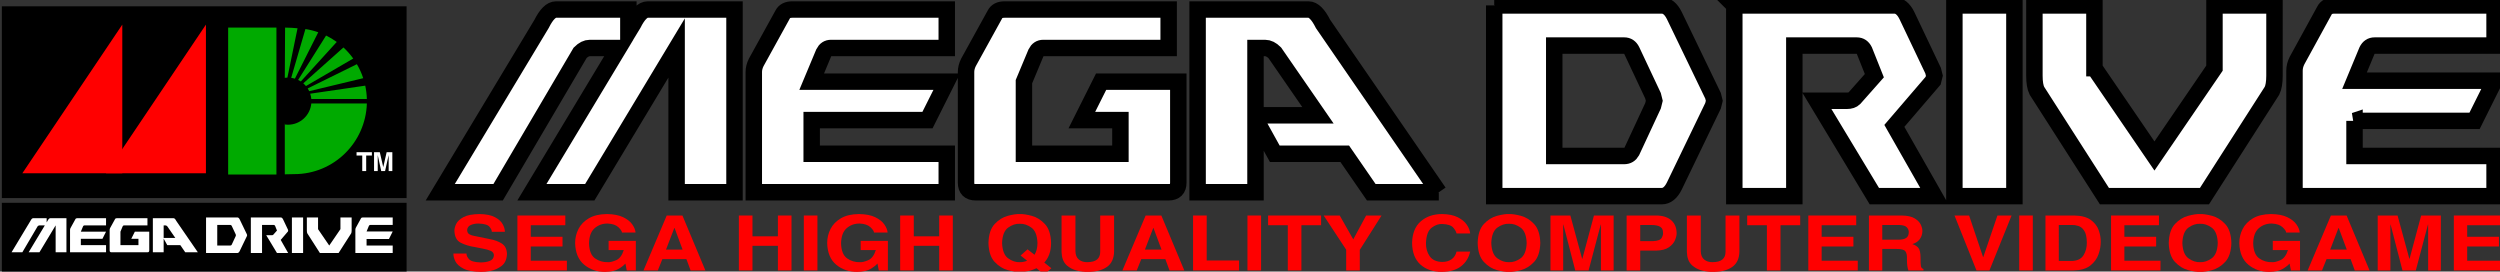 <?xml version="1.0" encoding="UTF-8" standalone="no"?>
<!-- Created with Inkscape (http://www.inkscape.org/) -->

<svg
   xmlns:dc="http://purl.org/dc/elements/1.1/"
   xmlns:cc="http://creativecommons.org/ns#"
   xmlns:rdf="http://www.w3.org/1999/02/22-rdf-syntax-ns#"
   xmlns:svg="http://www.w3.org/2000/svg"
   xmlns="http://www.w3.org/2000/svg"
   xmlns:sodipodi="http://sodipodi.sourceforge.net/DTD/sodipodi-0.dtd"
   xmlns:inkscape="http://www.inkscape.org/namespaces/inkscape"
   width="4663.204"
   height="506.53"
   id="svg2"
   version="1.1"
   inkscape:version="0.48.0 r9654"
   sodipodi:docname="UPLOAD THIS.svg">
  <rect width="100%" height="100%" fill="#333333" stroke="none"/>
  <defs
     id="defs4">
    <inkscape:path-effect
       effect="skeletal"
       id="path-effect3036"
       is_visible="true"
       pattern="m -9.091,-5.051 0,10 10,-5 z"
       copytype="single_stretched"
       prop_scale="1"
       scale_y_rel="false"
       spacing="0"
       normal_offset="0"
       tang_offset="0"
       prop_units="false"
       vertical_pattern="false"
       fuse_tolerance="0" />
    <inkscape:path-effect
       effect="spiro"
       id="path-effect3034"
       is_visible="true" />
    <inkscape:path-effect
       effect="skeletal"
       id="path-effect3030"
       is_visible="true"
       pattern="M 0,0 0,10 10,5 z"
       copytype="single_stretched"
       prop_scale="1"
       scale_y_rel="false"
       spacing="0"
       normal_offset="0"
       tang_offset="0"
       prop_units="false"
       vertical_pattern="false"
       fuse_tolerance="0" />
    <inkscape:path-effect
       effect="spiro"
       id="path-effect3028"
       is_visible="true" />
    <inkscape:path-effect
       effect="skeletal"
       id="path-effect3024"
       is_visible="true"
       pattern="M 0,0 0,10 10,5 z"
       copytype="single_stretched"
       prop_scale="1"
       scale_y_rel="false"
       spacing="0"
       normal_offset="0"
       tang_offset="0"
       prop_units="false"
       vertical_pattern="false"
       fuse_tolerance="0" />
    <inkscape:path-effect
       effect="spiro"
       id="path-effect3022"
       is_visible="true" />
    <inkscape:path-effect
       effect="skeletal"
       id="path-effect3018"
       is_visible="true"
       pattern="M 0,0 0,10 10,5 z"
       copytype="single_stretched"
       prop_scale="1"
       scale_y_rel="false"
       spacing="0"
       normal_offset="0"
       tang_offset="0"
       prop_units="false"
       vertical_pattern="false"
       fuse_tolerance="0" />
    <inkscape:path-effect
       effect="spiro"
       id="path-effect3016"
       is_visible="true" />
    <inkscape:path-effect
       effect="skeletal"
       id="path-effect3012"
       is_visible="true"
       pattern="M 0,0 0,10 10,5 z"
       copytype="single_stretched"
       prop_scale="1"
       scale_y_rel="false"
       spacing="0"
       normal_offset="0"
       tang_offset="0"
       prop_units="false"
       vertical_pattern="false"
       fuse_tolerance="0" />
    <inkscape:path-effect
       effect="spiro"
       id="path-effect3010"
       is_visible="true" />
  </defs>
  <sodipodi:namedview
     id="base"
     pagecolor="#ffffff"
     bordercolor="#666666"
     borderopacity="1.0"
     inkscape:pageopacity="0.0"
     inkscape:pageshadow="2"
     inkscape:zoom="0.175"
     inkscape:cx="2267.3878"
     inkscape:cy="51.99112"
     inkscape:document-units="px"
     inkscape:current-layer="layer2"
     showgrid="false"
     inkscape:window-width="1024"
     inkscape:window-height="706"
     inkscape:window-x="-8"
     inkscape:window-y="-8"
     inkscape:window-maximized="1"
     fit-margin-top="0"
     fit-margin-left="0"
     fit-margin-right="0"
     fit-margin-bottom="0"
     showguides="true"
     inkscape:guide-bbox="true" />
  <g
     inkscape:groupmode="layer"
     id="layer2"
     inkscape:label="Layer"
     style="display:inline"
     transform="translate(6.885,-254.302)">
    <rect
       style="fill:#000000;fill-opacity:1;stroke:#000000;stroke-width:4.1;stroke-linecap:round;stroke-linejoin:miter;stroke-miterlimit:4;stroke-opacity:0;stroke-dasharray:none;stroke-dashoffset:0;display:inline"
       id="rect4013-7"
       width="754.989"
       height="128.205"
       x="-3.46"
       y="632.541" />
    <rect
       style="fill:#000000;fill-opacity:1;stroke:#000000;stroke-width:6.849;stroke-linecap:round;stroke-linejoin:miter;stroke-miterlimit:4;stroke-opacity:0;stroke-dasharray:none;stroke-dashoffset:0"
       id="rect4013"
       width="754.989"
       height="357.711"
       x="-3.46"
       y="266.074" />
    <g
       id="g3975">
      <g
         id="g3903" />
    </g>
    <flowRoot
       xml:space="preserve"
       id="flowRoot3018"
       style="font-size:40px;font-style:normal;font-weight:normal;line-height:125%;letter-spacing:0px;word-spacing:0px;fill:#000000;fill-opacity:1;stroke:none;font-family:Sans"><flowRegion
         id="flowRegion3020"><rect
           id="rect3022"
           width="332.857"
           height="170"
           x="87.143"
           y="828.076" /></flowRegion><flowPara
         id="flowPara3024" /></flowRoot>    <path
       style="fill:#ff0000;fill-opacity:1;stroke:#000000;stroke-width:0.782px;stroke-linecap:butt;stroke-linejoin:miter;stroke-opacity:0;display:inline"
       d="m 221.233,300.217 0,277.257 -186.418,0 z"
       id="path3038"
       inkscape:connector-curvature="0" />
    <rect
       style="fill:#00aa00;fill-opacity:1;stroke:#000000;stroke-width:5.221;stroke-linecap:round;stroke-linejoin:miter;stroke-miterlimit:4;stroke-opacity:0;stroke-dasharray:none;stroke-dashoffset:0;display:inline"
       id="rect3834"
       width="90.049"
       height="274.097"
       x="418.693"
       y="305.746" />
    <path
       style="fill:#00aa00;fill-opacity:1;stroke:#000000;stroke-width:5.155;stroke-linecap:round;stroke-linejoin:miter;stroke-miterlimit:4;stroke-opacity:0;stroke-dasharray:none;stroke-dashoffset:0;display:inline"
       d="m 528.129,305.876 c -0.963,-0.028 -2.036,-0.053 -3.243,-0.072 l -0.553,93.902 c 0.072,0.002 0.147,-0.002 0.219,0 l 0,-0.292 c 1.532,-0.203 3.075,-0.305 4.647,-0.341 l 18.906,-92.024 c -7.377,-0.896 -14.325,-0.994 -19.976,-1.173 z m 34.673,2.609 -26.546,91.002 c 2.364,0.325 4.682,0.843 6.91,1.533 l 43.603,-86.525 c -7.701,-2.704 -15.702,-4.738 -23.967,-6.01 z m 38.542,12.117 -52.144,82.778 c 1.743,0.843 3.432,1.812 5.037,2.871 l 66.986,-73.702 c -6.248,-4.532 -12.895,-8.525 -19.879,-11.947 z m 32.41,22.24 -74.943,66.889 c 1.791,1.554 3.468,3.261 4.988,5.085 l 88.18,-51.341 c -5.368,-7.484 -11.488,-14.399 -18.225,-20.634 z m 25.062,31.169 -91.756,45.233 c 1.052,1.643 1.992,3.351 2.823,5.134 l 100.735,-24.235 c -3.027,-9.185 -6.997,-17.933 -11.801,-26.133 z m 15.573,40.051 -102.657,15.013 c 1.053,3.17 1.76,6.507 2.068,9.952 l 103.606,0 c -0.244,-8.541 -1.278,-16.888 -3.017,-24.965 z m -100.589,33.189 c -2.127,22.275 -20.802,39.686 -43.506,39.686 -1.953,0 -3.857,-0.139 -5.742,-0.389 l 0,-1.898 c -0.072,0.002 -0.146,-0.002 -0.219,0 l 0,94.813 c 7.775,-0.056 11.786,-0.381 17.835,-0.381 73.315,0 133.007,-58.635 135.238,-131.831 z"
       id="path3838"
       inkscape:connector-curvature="0"
       sodipodi:nodetypes="ccccccccccccccccccccccccccccccccccccccsccc" />
    <path
       style="fill:#ff0000;fill-opacity:1;stroke:#000000;stroke-width:0.782px;stroke-linecap:butt;stroke-linejoin:miter;stroke-opacity:0;display:inline"
       d="m 377.233,300.217 0,277.257 -186.418,0 z"
       id="path3038-4"
       inkscape:connector-curvature="0" />
    <path
       style="font-size:69.469px;font-style:normal;font-weight:normal;fill:#ffffff;fill-opacity:1;stroke:#000000;stroke-width:30.677;stroke-linecap:butt;stroke-linejoin:miter;stroke-miterlimit:4;stroke-opacity:1;stroke-dasharray:none;font-family:NiseMegaDrive;stroke-dashoffset:0;"
       d="M 814.273,612.887 1003.235,298.998 c 8.998,-17.936 17.996,-26.905 26.995,-26.905 l 134.972,0 0,41.703 8.998,-14.798 c 8.998,-17.936 17.996,-26.905 26.994,-26.905 l 161.967,0 0,340.795 -107.978,0 0,-269.048 -161.967,269.048 -107.978,0 161.967,-269.048 -53.989,0 c -5.999,2.6e-4 -11.998,2.99 -17.996,8.968 l -152.969,260.08 -107.978,0 z m 692.858,-134.524 0,62.778 251.948,0 0,71.746 -359.926,0 0,-224.207 c 0,-5.979 1.5,-11.958 4.499,-17.937 l 49.49,-89.683 c 2.999,-5.979 8.998,-8.968 17.996,-8.968 l 287.941,0 0,71.746 -215.956,0 c -5.999,2.6e-4 -10.498,2.99 -13.497,8.968 l -22.495,53.81 251.948,0 -35.993,71.746 -215.956,0 z m 395.919,62.778 179.963,0 0,-62.778 -71.985,0 35.993,-71.746 143.97,0 0,188.334 c -4e-4,11.958 -5.999,17.937 -17.996,17.937 l -359.926,0 c -11.998,0 -17.996,-5.979 -17.996,-17.937 l 0,-206.27 c 0,-5.979 1.5,-11.958 4.499,-17.937 l 49.49,-89.683 c 2.999,-5.979 8.998,-8.968 17.997,-8.968 l 305.937,0 0,71.746 -233.952,0 c -5.999,2.6e-4 -10.498,2.99 -13.497,8.968 l -22.495,53.81 0,134.524 z m 773.842,71.746 -125.974,0 -49.49,-71.746 -130.474,0 -35.992,-65.02 0,136.766 -107.978,0 0,-340.795 206.957,0 c 8.998,3.5e-4 17.997,8.969 26.995,26.905 L 2676.892,612.887 z M 2451.488,469.395 2370.954,352.807 c -5.998,-5.979 -11.998,-8.968 -17.996,-8.968 l -17.996,0 0,125.556 116.525,0 z"
       id="text8337"
       inkscape:connector-curvature="0" />
    <path
       style="font-size:72.268px;font-style:normal;font-weight:normal;fill:#ffffff;fill-opacity:1;stroke:#000000;stroke-width:30.677;stroke-linecap:butt;stroke-linejoin:miter;stroke-miterlimit:4;stroke-opacity:1;stroke-dasharray:none;font-family:NiseMegaDrive;stroke-dashoffset:0;"
       d="m 2892.215,545.262 130.615,0 c 6.22,1.1e-4 10.884,-2.808 13.995,-8.425 l 39.651,-85.182 2.333,-9.361 -2.333,-9.361 -39.651,-84.246 c -3.111,-6.24 -7.775,-9.36 -13.995,-9.361 l -130.615,0 0,205.935 z m -111.955,-280.821 312.542,0 c 9.329,3.1e-4 17.104,6.241 23.324,18.721 l 72.305,149.771 2.333,9.361 -2.333,9.361 -72.305,149.771 c -6.22,12.481 -13.995,18.721 -23.324,18.721 l -312.542,0 0,-355.706 z m 447.821,0 298.547,0 c 9.329,3.1e-4 17.104,6.241 23.324,18.721 l 48.98,102.968 2.333,9.361 -2.333,9.361 -72.304,84.246 74.636,131.05 -111.955,0 -107.29,-177.853 55.977,0 c 6.22,2.1e-4 10.885,-1.56 13.994,-4.68 l 37.318,-42.123 -18.659,-46.803 c -3.111,-6.24 -7.775,-9.36 -13.994,-9.361 l -116.62,0 0,280.821 -111.955,0 0,-355.706 z m 522.458,355.706 -111.955,0 0,-355.706 111.955,0 0,355.706 z m 149.274,-238.697 111.955,163.812 111.955,-163.812 0,-117.009 111.955,0 0,131.05 c -6e-4,12.481 -1.555,21.842 -4.665,28.082 l -125.95,196.574 -186.592,0 -125.95,-196.574 c -3.11,-6.24 -4.665,-15.601 -4.665,-28.082 l 0,-131.05 111.955,0 0,117.009 z m 485.139,98.287 0,65.525 261.229,0 0,74.886 -373.185,0 0,-234.017 c 0,-6.24 1.555,-12.481 4.665,-18.721 l 51.313,-93.607 c 3.11,-6.24 9.329,-9.36 18.659,-9.361 l 298.548,0 0,74.886 -223.911,0 c -6.22,2.7e-4 -10.885,3.12 -13.994,9.361 l -23.325,56.164 261.229,0 -37.319,74.885 -223.911,0 z"
       id="text8339"
       inkscape:connector-curvature="0" />
    <g
       transform="scale(1.089,0.918)"
       style="font-size:155.441px;font-style:normal;font-variant:normal;font-weight:bold;font-stretch:normal;line-height:125%;letter-spacing:0px;word-spacing:0px;fill:#ff0000;fill-opacity:1;stroke:none;font-family:Helvetica LT Std;-inkscape-font-specification:Helvetica LT Std Bold"
       id="text3920">
      <path
         d="m 770.334,792.168 c -0.165,4.816 0.942,10.089 3.322,15.82 2.38,5.731 7.022,10.694 13.926,14.888 6.905,4.194 17.062,6.393 30.472,6.598 3.626,0.171 8.878,-0.499 15.757,-2.009 6.879,-1.51 13.213,-4.886 19.004,-10.127 5.79,-5.241 8.867,-13.372 9.228,-24.392 -0.266,-9.789 -3.232,-16.829 -8.899,-21.12 -5.667,-4.291 -12.442,-7.251 -20.324,-8.879 l -27.202,-6.684 c -2.532,-0.418 -5.084,-1.409 -7.655,-2.973 -2.571,-1.564 -3.957,-4.459 -4.158,-8.685 0.256,-4.977 2.387,-8.468 6.392,-10.473 4.006,-2.004 8.352,-2.969 13.037,-2.895 9.822,0.389 16.098,2.565 18.828,6.528 2.73,3.964 4.07,7.383 4.022,10.259 l 22.383,0 c 0.047,-4.751 -1.204,-9.894 -3.754,-15.429 -2.549,-5.534 -6.99,-10.309 -13.322,-14.323 -6.332,-4.014 -15.148,-6.118 -26.448,-6.31 -11.931,0.194 -21.004,2.242 -27.219,6.143 -6.215,3.901 -10.417,8.494 -12.608,13.777 -2.191,5.283 -3.215,10.094 -3.074,14.433 0.35,11.849 4.003,19.861 10.958,24.035 6.956,4.174 15.116,7.095 24.482,8.763 l 11.969,2.798 c 6.01,1.257 10.855,2.824 14.534,4.702 3.679,1.878 5.57,4.922 5.674,9.132 -0.282,5.771 -2.788,9.657 -7.519,11.658 -4.731,2.001 -9.997,2.934 -15.797,2.798 -9.883,-0.363 -16.347,-2.591 -19.391,-6.684 -3.044,-4.093 -4.456,-7.876 -4.236,-11.347 z"
         style=""
         id="path3018" />
      <path
         d="m 961.987,714.914 -82.072,0 0,111.605 84.714,0 0,-19.741 -61.865,0 0,-28.912 54.404,0 0,-19.741 -54.404,0 0,-23.471 59.222,0 z"
         style=""
         id="path3020" />
      <path
         d="m 1036.128,785.173 25.958,0 c -2.915,10.884 -7.383,17.795 -13.407,20.732 -6.023,2.937 -10.57,4.213 -13.64,3.828 -8.29,0.304 -15.686,-2.286 -22.189,-7.772 -6.503,-5.486 -9.935,-15.693 -10.298,-30.622 0.295,-14.184 3.552,-24.443 9.773,-30.777 6.221,-6.334 13.636,-9.443 22.247,-9.326 8.225,0.492 14.352,3.005 18.381,7.539 4.028,4.534 6.036,8.135 6.023,10.803 l 23.316,0 c -0.363,-5.309 -2.245,-10.839 -5.648,-16.592 -3.402,-5.752 -8.636,-10.649 -15.699,-14.692 -7.064,-4.042 -16.269,-6.153 -27.616,-6.333 l -0.311,0 c -12.463,0.168 -22.701,3.027 -30.714,8.578 -8.013,5.551 -13.944,12.785 -17.795,21.704 -3.85,8.919 -5.764,18.514 -5.74,28.785 0.457,19.572 5.644,34.21 15.563,43.912 9.919,9.702 21.829,14.547 35.732,14.534 9.99,-0.278 17.6,-2.247 22.83,-5.907 5.23,-3.659 9.226,-7.338 11.988,-11.036 l 2.332,13.99 15.544,0 0,-60.155 -46.632,0 z"
         style=""
         id="path3022" />
      <path
         d="m 1128.203,803.515 41.191,0 7.15,23.005 25.337,0 -39.326,-111.605 -26.891,0 -39.792,111.605 24.559,0 z m 20.518,-63.419 0.311,0 13.834,44.145 -28.445,0 z"
         style=""
         id="path3024" />
      <path
         d="m 1326.079,776.468 0,50.051 23.316,0 0,-111.605 -23.316,0 0,42.279 -43.523,0 0,-42.279 -23.316,0 0,111.605 23.316,0 0,-50.051 z"
         style=""
         id="path3026" />
      <path
         d="m 1393.799,714.914 -23.316,0 0,111.605 23.316,0 z"
         style=""
         id="path3028" />
      <path
         d="m 1467.842,785.173 25.958,0 c -2.914,10.884 -7.383,17.795 -13.407,20.732 -6.023,2.937 -10.57,4.213 -13.64,3.828 -8.29,0.304 -15.687,-2.286 -22.189,-7.772 -6.503,-5.486 -9.935,-15.693 -10.298,-30.622 0.295,-14.184 3.552,-24.443 9.773,-30.777 6.221,-6.334 13.636,-9.443 22.247,-9.326 8.225,0.492 14.352,3.005 18.381,7.539 4.028,4.534 6.036,8.135 6.023,10.803 l 23.316,0 c -0.363,-5.309 -2.245,-10.839 -5.648,-16.592 -3.402,-5.752 -8.636,-10.649 -15.699,-14.692 -7.064,-4.042 -16.269,-6.153 -27.616,-6.333 l -0.311,0 c -12.463,0.168 -22.701,3.027 -30.714,8.578 -8.013,5.551 -13.944,12.785 -17.795,21.704 -3.85,8.919 -5.764,18.514 -5.74,28.785 0.457,19.572 5.644,34.21 15.563,43.912 9.919,9.702 21.829,14.547 35.732,14.534 9.99,-0.278 17.6,-2.247 22.83,-5.907 5.23,-3.659 9.226,-7.338 11.988,-11.036 l 2.332,13.99 15.544,0 0,-60.155 -46.632,0 z"
         style=""
         id="path3030" />
      <path
         d="m 1602.352,776.468 0,50.051 23.316,0 0,-111.605 -23.316,0 0,42.279 -43.523,0 0,-42.279 -23.316,0 0,111.605 23.316,0 0,-50.051 z"
         style=""
         id="path3032" />
      <path
         d="m 1741.783,796.209 11.192,10.57 c -2.118,1.075 -4.255,1.839 -6.412,2.293 -2.157,0.453 -4.216,0.674 -6.179,0.661 -6.771,0.327 -13.397,-2.27 -19.877,-7.791 -6.48,-5.521 -9.958,-15.929 -10.434,-31.224 0.476,-15.295 3.954,-25.702 10.434,-31.224 6.48,-5.521 13.105,-8.118 19.877,-7.791 6.771,-0.327 13.397,2.27 19.877,7.791 6.48,5.521 9.958,15.929 10.434,31.224 -0.02,5.194 -0.486,9.767 -1.399,13.718 -0.913,3.951 -2.157,7.357 -3.731,10.22 l -11.813,-11.036 z m 52.694,25.803 -12.124,-11.503 c 3.478,-4.32 6.276,-9.747 8.394,-16.282 2.118,-6.535 3.206,-14.372 3.264,-23.51 -0.389,-17.216 -3.929,-30.054 -10.622,-38.514 -6.693,-8.46 -14.206,-14.01 -22.539,-16.649 -8.333,-2.639 -15.155,-3.837 -20.466,-3.592 -5.311,-0.245 -12.133,0.953 -20.466,3.592 -8.333,2.64 -15.846,8.189 -22.539,16.649 -6.692,8.46 -10.233,21.298 -10.622,38.514 0.389,17.216 3.929,30.055 10.622,38.514 6.692,8.46 14.205,14.01 22.539,16.649 8.333,2.64 15.155,3.837 20.466,3.592 3.387,0.078 7.649,-0.389 12.785,-1.399 5.136,-1.01 10.408,-3.031 15.816,-6.062 l 13.212,12.591 z"
         style=""
         id="path3034" />
      <path
         d="m 1901.94,714.914 -23.782,0 0,73.523 c 0.061,6.804 -1.694,12.043 -5.266,15.719 -3.572,3.676 -9.33,5.534 -17.273,5.576 -5.589,0.039 -10.266,-1.749 -14.028,-5.363 -3.763,-3.614 -5.719,-9.287 -5.868,-17.021 l 0,-72.435 -23.782,0 0,73.989 c 0.12,5.596 0.852,10.648 2.196,15.155 1.344,4.508 3.514,8.471 6.509,11.891 5.188,5.392 11.056,9.025 17.604,10.9 6.548,1.875 12.493,2.749 17.837,2.623 14.219,0.087 25.379,-3.235 33.478,-9.968 8.099,-6.732 12.225,-17.399 12.377,-32.001 z"
         style=""
         id="path3036" />
      <path
         d="m 1948.52,803.515 41.191,0 7.15,23.005 25.337,0 -39.326,-111.605 -26.891,0 -39.792,111.605 24.559,0 z m 20.518,-63.419 0.311,0 13.834,44.145 -28.445,0 z"
         style=""
         id="path3039" />
      <path
         d="m 2060.54,714.914 -23.316,0 0,111.605 78.808,0 0,-20.207 -55.492,0 z"
         style=""
         id="path3041" />
      <path
         d="m 2153.7,714.914 -23.316,0 0,111.605 23.316,0 z"
         style=""
         id="path3043" />
      <path
         d="m 2222.769,734.655 33.73,0 0,-19.741 -90.777,0 0,19.741 33.73,0 0,91.865 23.316,0 z"
         style=""
         id="path3045" />
      <path
         d="m 2322.769,784.707 37.305,-69.792 -26.425,0 -22.072,48.497 -23.16,-48.497 -27.513,0 38.549,69.481 0,42.124 23.316,0 z"
         style=""
         id="path3047" />
      <path
         d="m 2511.834,751.443 c -0.368,-5.674 -2.24,-11.527 -5.619,-17.559 -3.379,-6.031 -8.544,-11.147 -15.498,-15.348 -6.954,-4.201 -15.977,-6.392 -27.07,-6.575 -14.718,0.016 -26.862,4.958 -36.431,14.825 -9.569,9.867 -14.524,24.563 -14.864,44.086 0.269,19.307 5.055,33.892 14.359,43.756 9.304,9.864 21.512,14.812 36.625,14.844 13.97,-0.201 24.967,-4.035 32.992,-11.503 8.024,-7.468 13.193,-17.364 15.505,-29.689 l -23.316,0 c -1.448,6.859 -4.304,12.066 -8.569,15.622 -4.265,3.556 -9.647,5.343 -16.146,5.363 -9.789,-0.334 -16.868,-4.174 -21.237,-11.522 -4.369,-7.348 -6.512,-16.201 -6.431,-26.561 0.453,-15.431 3.666,-25.877 9.637,-31.34 5.971,-5.463 11.982,-8.021 18.031,-7.675 9.346,0.385 15.641,2.762 18.886,7.131 3.245,4.369 5.188,8.416 5.829,12.144 z"
         style=""
         id="path3049" />
      <path
         d="m 2524.683,770.717 c 0.389,17.216 3.929,30.055 10.622,38.514 6.692,8.46 14.205,14.01 22.539,16.649 8.333,2.64 15.155,3.837 20.466,3.592 5.311,0.245 12.133,-0.953 20.466,-3.592 8.333,-2.64 15.846,-8.189 22.539,-16.649 6.692,-8.46 10.233,-21.298 10.622,-38.514 -0.389,-17.216 -3.929,-30.054 -10.622,-38.514 -6.693,-8.46 -14.206,-14.01 -22.539,-16.649 -8.333,-2.639 -15.155,-3.837 -20.466,-3.592 -5.311,-0.245 -12.133,0.953 -20.466,3.592 -8.333,2.64 -15.846,8.189 -22.539,16.649 -6.693,8.46 -10.233,21.298 -10.622,38.514 z m 23.316,0 c 0.476,-15.295 3.954,-25.702 10.434,-31.224 6.48,-5.521 13.105,-8.118 19.877,-7.791 6.771,-0.327 13.397,2.27 19.877,7.791 6.48,5.521 9.958,15.929 10.434,31.224 -0.476,15.295 -3.954,25.703 -10.434,31.224 -6.48,5.521 -13.106,8.118 -19.877,7.791 -6.771,0.327 -13.397,-2.27 -19.877,-7.791 -6.48,-5.521 -9.958,-15.929 -10.434,-31.224 z"
         style=""
         id="path3051" />
      <path
         d="m 2757.586,714.914 -33.73,0 -19.896,87.979 -0.311,0 -20.207,-87.979 -34.041,0 0,111.605 21.762,0 0,-93.264 0.311,0 20.363,93.264 22.85,0 20.829,-93.264 0.311,0 0,93.264 21.762,0 z"
         style=""
         id="path3053" />
      <path
         d="m 2803.137,786.261 26.736,0 c 9.884,-0.252 17.404,-2.58 22.562,-6.983 5.157,-4.403 8.648,-9.368 10.472,-14.893 1.824,-5.526 2.678,-10.099 2.562,-13.719 -0.094,-11.078 -3.17,-19.776 -9.229,-26.094 -6.059,-6.318 -14.537,-9.537 -25.434,-9.657 l -50.984,0 0,111.605 23.316,0 z m 0,-19.274 0,-32.798 18.497,0 c 7.179,-0.039 12.406,1.166 15.68,3.614 3.274,2.448 4.887,6.373 4.838,11.775 0.363,2.902 -0.363,6.425 -2.176,10.57 -1.813,4.145 -6.891,6.425 -15.233,6.839 z"
         style=""
         id="path3055" />
      <path
         d="m 2973.028,714.914 -23.782,0 0,73.523 c 0.061,6.804 -1.694,12.043 -5.266,15.719 -3.572,3.676 -9.33,5.534 -17.273,5.576 -5.589,0.039 -10.266,-1.749 -14.028,-5.363 -3.763,-3.614 -5.719,-9.287 -5.868,-17.021 l 0,-72.435 -23.782,0 0,73.989 c 0.12,5.596 0.852,10.648 2.196,15.155 1.344,4.508 3.514,8.471 6.509,11.891 5.188,5.392 11.056,9.025 17.604,10.9 6.548,1.875 12.493,2.749 17.837,2.623 14.219,0.087 25.379,-3.235 33.478,-9.968 8.099,-6.732 12.225,-17.399 12.377,-32.001 z"
         style=""
         id="path3057" />
      <path
         d="m 3043.39,734.655 33.73,0 0,-19.741 -90.777,0 0,19.741 33.73,0 0,91.865 23.316,0 z"
         style=""
         id="path3059" />
      <path
         d="m 3173.079,714.914 -82.072,0 0,111.605 84.714,0 0,-19.741 -61.865,0 0,-28.912 54.404,0 0,-19.741 -54.404,0 0,-23.471 59.222,0 z"
         style=""
         id="path3061" />
      <path
         d="m 3194.837,826.52 22.85,0 0,-43.678 24.093,0 c 8.306,-0.071 13.494,1.548 15.563,4.857 2.069,3.31 2.943,8.737 2.623,16.282 0.01,5.641 0.227,10.175 0.661,13.601 0.434,3.426 1.043,6.405 1.826,8.938 l 25.803,0 0,-2.953 c -2.384,-0.722 -3.834,-2.62 -4.352,-5.693 -0.518,-3.073 -0.726,-8.585 -0.622,-16.535 -0.016,-10.039 -1.227,-16.852 -3.633,-20.44 -2.406,-3.588 -5.91,-6.205 -10.512,-7.85 5.547,-1.972 9.802,-5.333 12.765,-10.084 2.963,-4.751 4.459,-10.249 4.488,-16.496 0.116,-3.423 -0.721,-7.578 -2.51,-12.464 -1.79,-4.886 -5.228,-9.236 -10.316,-13.051 -5.088,-3.815 -12.523,-5.828 -22.303,-6.039 l -56.425,0 z m 22.85,-62.487 0,-29.844 29.067,0 c 6.664,0.24 11.094,1.937 13.29,5.091 2.196,3.154 3.206,6.328 3.031,9.521 0.01,5.463 -1.483,9.381 -4.469,11.755 -2.986,2.374 -7.506,3.533 -13.562,3.478 z"
         style=""
         id="path3063" />
      <path
         d="m 3390.692,799.473 -0.311,0 -23.938,-84.559 -25.026,0 37.616,111.605 22.228,0 37.927,-111.605 -24.248,0 z"
         style=""
         id="path3065" />
      <path
         d="m 3475.559,714.914 -23.316,0 0,111.605 23.316,0 z"
         style=""
         id="path3067" />
      <path
         d="m 3497.219,826.52 48.342,0 c 12.169,-0.278 21.63,-3.556 28.382,-9.833 6.752,-6.277 11.457,-13.884 14.116,-22.821 2.659,-8.937 3.933,-17.534 3.823,-25.791 0.136,-7.311 -1,-15.037 -3.408,-23.178 -2.409,-8.14 -6.907,-15.106 -13.495,-20.898 -6.588,-5.791 -16.083,-8.82 -28.486,-9.085 l -49.274,0 z m 22.85,-92.331 22.383,0 c 3.448,-0.171 7.139,0.464 11.071,1.906 3.932,1.441 7.311,4.713 10.138,9.816 2.827,5.103 4.306,13.061 4.439,23.874 0.13,9.585 -1.723,18.122 -5.557,25.609 -3.834,7.487 -10.428,11.438 -19.78,11.852 l -22.694,0 z"
         style=""
         id="path3069" />
      <path
         d="m 3691.621,714.914 -82.072,0 0,111.605 84.715,0 0,-19.741 -61.865,0 0,-28.912 54.404,0 0,-19.741 -54.404,0 0,-23.471 59.222,0 z"
         style=""
         id="path3071" />
      <path
         d="m 3708.405,770.717 c 0.389,17.216 3.929,30.055 10.622,38.514 6.692,8.46 14.205,14.01 22.539,16.649 8.333,2.64 15.155,3.837 20.466,3.592 5.311,0.245 12.133,-0.953 20.466,-3.592 8.333,-2.64 15.846,-8.189 22.539,-16.649 6.692,-8.46 10.233,-21.298 10.622,-38.514 -0.389,-17.216 -3.929,-30.054 -10.622,-38.514 -6.693,-8.46 -14.206,-14.01 -22.539,-16.649 -8.333,-2.639 -15.155,-3.837 -20.466,-3.592 -5.311,-0.245 -12.133,0.953 -20.466,3.592 -8.333,2.64 -15.846,8.189 -22.539,16.649 -6.693,8.46 -10.233,21.298 -10.622,38.514 z m 23.316,0 c 0.476,-15.295 3.954,-25.702 10.434,-31.224 6.48,-5.521 13.105,-8.118 19.877,-7.791 6.771,-0.327 13.397,2.27 19.877,7.791 6.48,5.521 9.958,15.929 10.434,31.224 -0.476,15.295 -3.954,25.703 -10.434,31.224 -6.48,5.521 -13.105,8.118 -19.877,7.791 -6.771,0.327 -13.397,-2.27 -19.877,-7.791 -6.48,-5.521 -9.958,-15.929 -10.434,-31.224 z"
         style=""
         id="path3073" />
      <path
         d="m 3886.594,785.173 25.958,0 c -2.914,10.884 -7.383,17.795 -13.407,20.732 -6.023,2.937 -10.57,4.213 -13.64,3.828 -8.29,0.304 -15.687,-2.286 -22.189,-7.772 -6.503,-5.486 -9.935,-15.693 -10.298,-30.622 0.295,-14.184 3.552,-24.443 9.773,-30.777 6.221,-6.334 13.636,-9.443 22.247,-9.326 8.225,0.492 14.352,3.005 18.381,7.539 4.028,4.534 6.036,8.135 6.023,10.803 l 23.316,0 c -0.363,-5.309 -2.245,-10.839 -5.648,-16.592 -3.402,-5.752 -8.636,-10.649 -15.699,-14.692 -7.064,-4.042 -16.269,-6.153 -27.616,-6.333 l -0.311,0 c -12.463,0.168 -22.701,3.027 -30.714,8.578 -8.013,5.551 -13.944,12.785 -17.795,21.704 -3.85,8.919 -5.764,18.514 -5.74,28.785 0.457,19.572 5.644,34.21 15.563,43.912 9.919,9.702 21.829,14.547 35.732,14.534 9.99,-0.278 17.6,-2.247 22.83,-5.907 5.23,-3.659 9.226,-7.338 11.988,-11.036 l 2.332,13.99 15.544,0 0,-60.155 -46.632,0 z"
         style=""
         id="path3075" />
      <path
         d="m 3978.669,803.515 41.191,0 7.15,23.005 25.337,0 -39.326,-111.605 -26.891,0 -39.792,111.605 24.559,0 z m 20.518,-63.419 0.311,0 13.834,44.145 -28.445,0 z"
         style=""
         id="path3077" />
      <path
         d="m 4174.47,714.914 -33.73,0 -19.896,87.979 -0.311,0 -20.207,-87.979 -34.041,0 0,111.605 21.762,0 0,-93.264 0.311,0 20.363,93.264 22.85,0 20.829,-93.264 0.311,0 0,93.264 21.762,0 z"
         style=""
         id="path3079" />
      <path
         d="m 4278.777,714.914 -82.072,0 0,111.605 84.714,0 0,-19.741 -61.865,0 0,-28.912 54.404,0 0,-19.741 -54.404,0 0,-23.471 59.222,0 z"
         style=""
         id="path3081" />
    </g>
    <path
       style="font-size:69.469px;font-style:normal;font-weight:normal;fill:#ffffff;fill-opacity:1;stroke:none;display:inline;font-family:NiseMegaDrive"
       d="m 14.635,724.898 35.257,-58.567 c 1.679,-3.347 3.358,-5.02 5.037,-5.02 l 25.184,0 0,7.781 1.679,-2.761 c 1.679,-3.347 3.358,-5.02 5.037,-5.02 l 30.22,0 0,63.587 -20.147,0 0,-50.2 -30.22,50.2 -20.147,0 30.22,-50.2 -10.073,0 c -1.119,6e-5 -2.239,0.558 -3.358,1.673 l -28.542,48.527 -20.147,0 z m 129.276,-25.1 0,11.713 47.01,0 0,13.387 -67.157,0 0,-41.834 c 0,-1.116 0.28,-2.231 0.839,-3.347 l 9.234,-16.733 c 0.56,-1.115 1.679,-1.673 3.358,-1.673 l 53.725,0 0,13.387 -40.294,0 c -1.119,6e-5 -1.959,0.558 -2.518,1.673 l -4.197,10.04 47.01,0 -6.716,13.387 -40.294,0 z m 73.872,11.713 33.578,0 0,-11.713 -13.431,0 6.716,-13.387 26.863,0 0,35.14 c -8e-5,2.231 -1.119,3.347 -3.358,3.347 l -67.157,0 c -2.239,0 -3.358,-1.116 -3.358,-3.347 l 0,-38.487 c 0,-1.116 0.28,-2.231 0.839,-3.347 l 9.234,-16.733 c 0.56,-1.115 1.679,-1.673 3.358,-1.673 l 57.083,0 0,13.387 -43.652,0 c -1.119,6e-5 -1.959,0.558 -2.518,1.673 l -4.197,10.04 0,25.1 z m 144.387,13.387 -23.505,0 -9.234,-13.387 -24.344,0 -6.716,-12.132 0,25.518 -20.147,0 0,-63.587 38.615,0 c 1.679,5e-5 3.358,1.673 5.037,5.02 l 40.294,58.567 z m -42.057,-26.773 -15.026,-21.753 c -1.119,-1.115 -2.239,-1.673 -3.358,-1.673 l -3.358,0 0,23.427 21.742,0 z"
       id="text8337-2"
       inkscape:connector-curvature="0" />
    <path
       style="font-size:72.268px;font-style:normal;font-weight:normal;fill:#ffffff;fill-opacity:1;stroke:none;display:inline;font-family:NiseMegaDrive"
       d="m 398.347,712.28 24.371,0 c 1.161,0 2.031,-0.524 2.611,-1.572 l 7.398,-15.894 0.435,-1.747 -0.435,-1.747 -7.398,-15.719 c -0.58,-1.164 -1.451,-1.746 -2.611,-1.747 l -24.371,0 0,38.424 z m -20.889,-52.397 58.315,0 c 1.741,6e-5 3.191,1.165 4.352,3.493 l 13.491,27.945 0.435,1.747 -0.435,1.747 -13.491,27.945 c -1.161,2.329 -2.611,3.493 -4.352,3.493 l -58.315,0 0,-66.369 z m 83.556,0 55.704,0 c 1.741,6e-5 3.191,1.165 4.352,3.493 l 9.139,19.212 0.435,1.747 -0.435,1.747 -13.491,15.719 13.926,24.452 -20.889,0 -20.019,-33.185 10.445,0 c 1.16,6e-5 2.031,-0.291 2.611,-0.873 l 6.963,-7.86 -3.481,-8.733 c -0.58,-1.164 -1.451,-1.746 -2.611,-1.747 l -21.76,0 0,52.397 -20.889,0 0,-66.369 z m 97.483,66.369 -20.889,0 0,-66.369 20.889,0 0,66.369 z m 27.852,-44.537 20.889,30.565 20.889,-30.565 0,-21.832 20.889,0 0,24.452 c -1.2e-4,2.329 -0.29,4.075 -0.87,5.24 l -23.5,36.678 -34.815,0 -23.5,-36.678 c -0.58,-1.164 -0.87,-2.911 -0.87,-5.24 l 0,-24.452 20.889,0 0,21.832 z m 90.519,18.339 0,12.226 48.741,0 0,13.972 -69.63,0 0,-43.664 c 0,-1.164 0.29,-2.329 0.87,-3.493 L 666.423,661.63 c 0.58,-1.164 1.741,-1.747 3.482,-1.747 l 55.704,0 0,13.973 -41.778,0 c -1.161,5e-5 -2.031,0.582 -2.611,1.747 l -4.352,10.479 48.741,0 -6.963,13.972 -41.778,0 z"
       id="text8339-0"
       inkscape:connector-curvature="0" />
    <g
       style="font-size:49.011px;font-style:normal;font-variant:normal;font-weight:bold;font-stretch:normal;line-height:125%;letter-spacing:0px;word-spacing:0px;fill:#ffffff;fill-opacity:1;stroke:none;font-family:Helvetica LT;-inkscape-font-specification:Helvetica LT Bold"
       id="text3945">
      <path
         d="m 676.157,573.334 -7.353,0 0,-28.966 -10.634,0 0,-6.224 28.622,0 0,6.224 -10.634,0 z"
         style=""
         id="path3013" />
      <path
         d="m 724.939,573.334 -6.862,0 0,-29.407 -0.099,0 -6.566,29.407 -7.205,0 -6.421,-29.407 -0.097,0 0,29.407 -6.862,0 0,-35.189 10.733,0 6.372,27.739 0.099,0 6.273,-27.739 10.636,0 z"
         style=""
         id="path3015" />
    </g>
  </g>
</svg>
